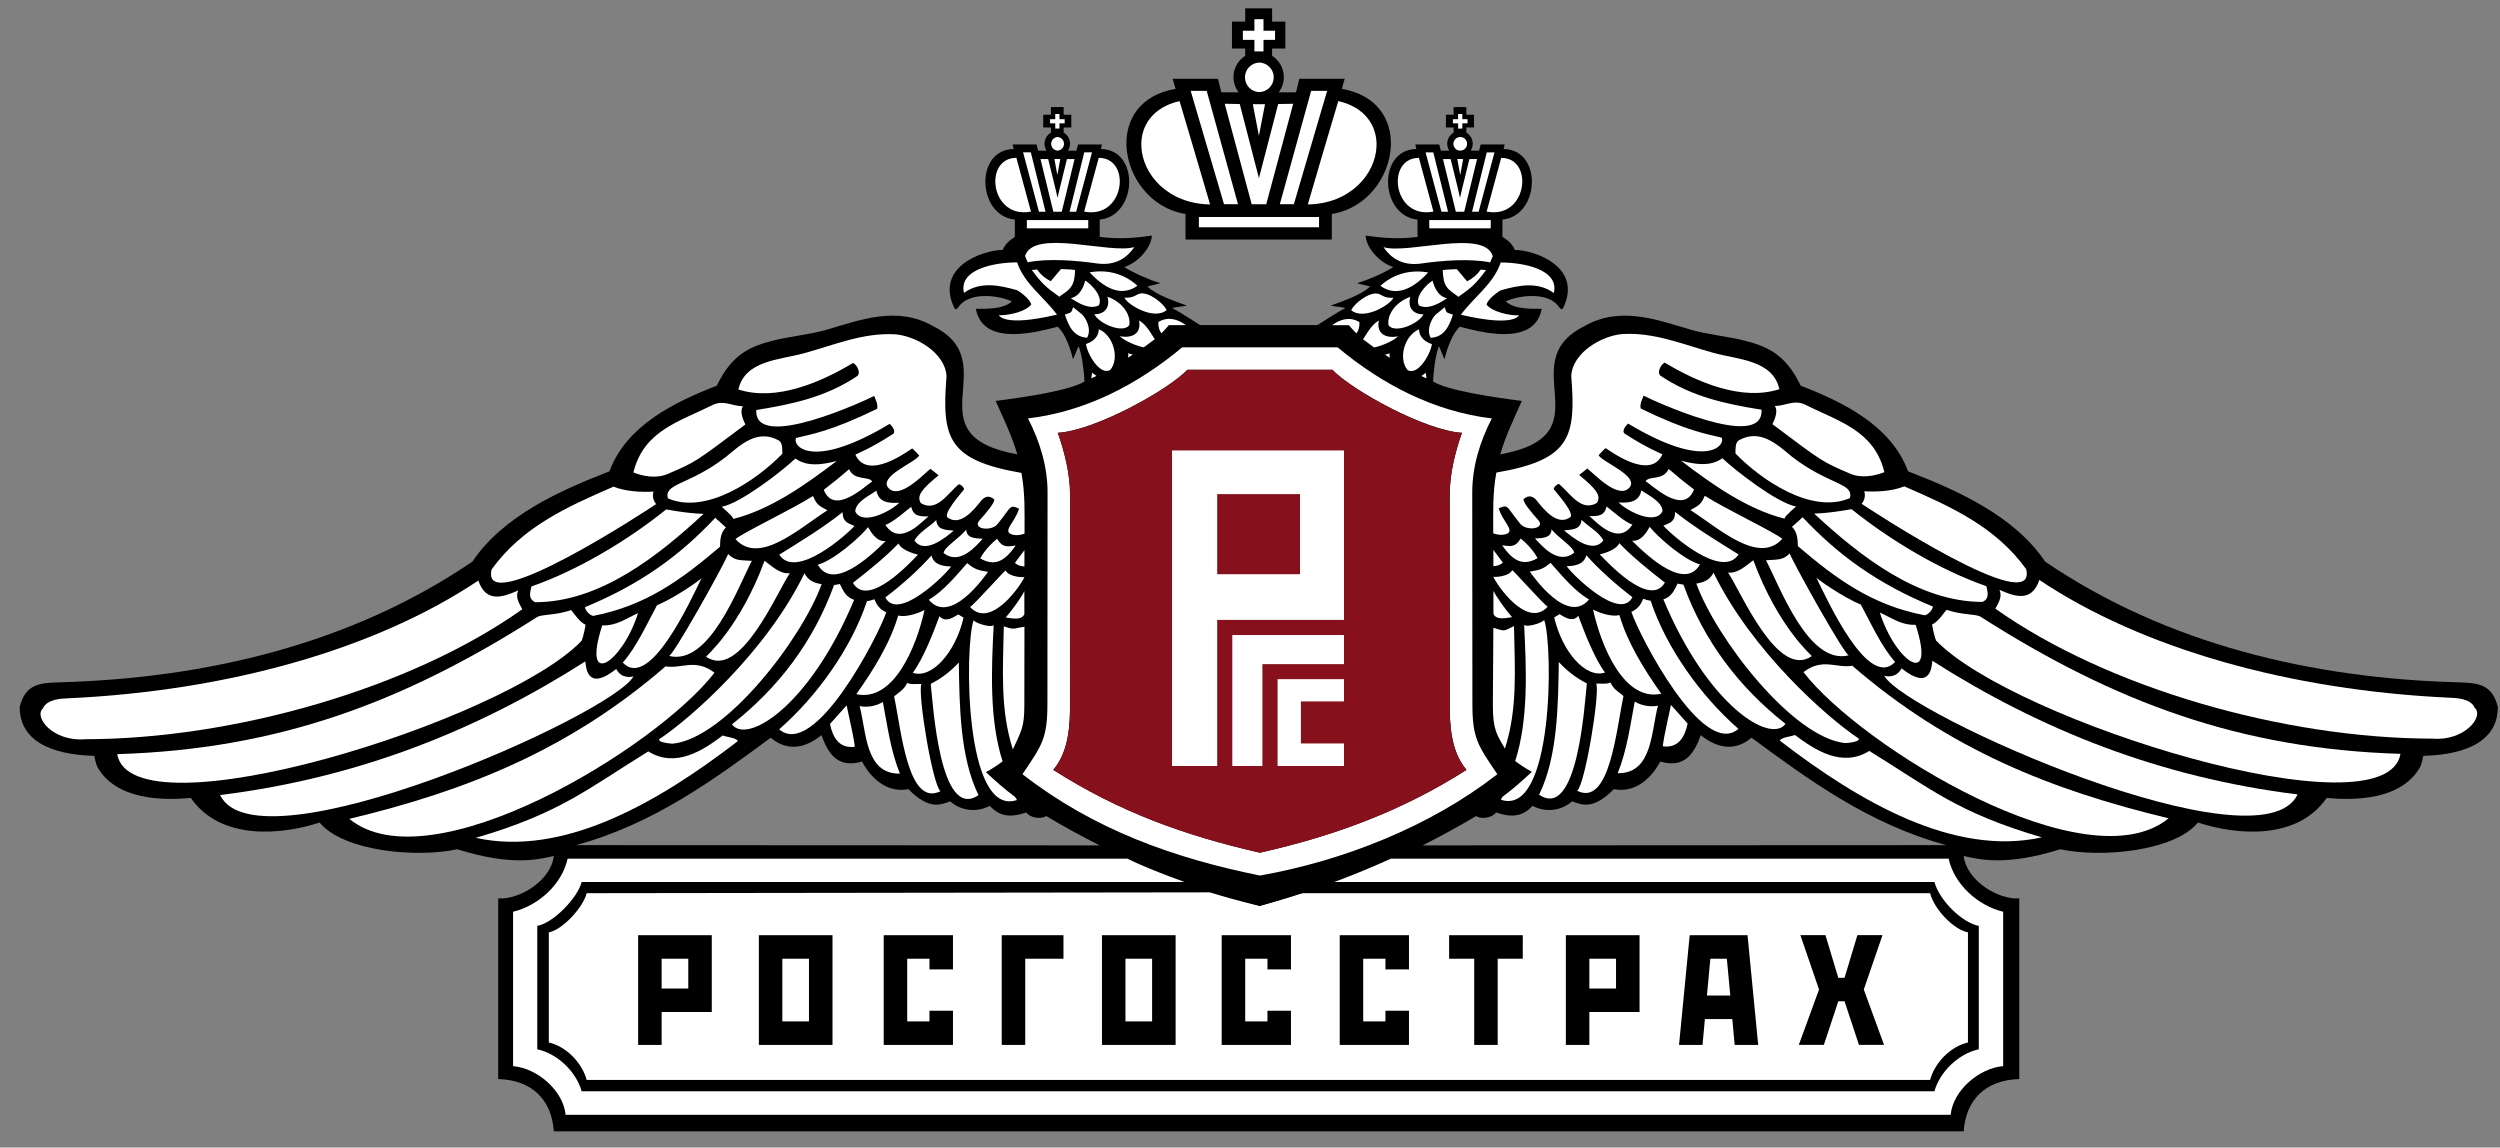 <svg width="122" height="56" viewBox="0 0 122 56" fill="none" xmlns="http://www.w3.org/2000/svg">
<rect x="0" y="0" width="122" height="56" fill="#808080" stroke="none"/>
<path fill-rule="evenodd" clip-rule="evenodd" d="M57.853 10.441V11.688H64.992V10.441C66.714 10.174 67.816 8.605 67.874 7.116C67.924 5.846 67.213 4.634 65.479 4.336L65.622 3.845L63.408 3.847L63.244 4.505L62.4 4.506C62.558 4.299 62.651 4.042 62.651 3.763C62.651 3.327 62.423 2.943 62.079 2.724V2.367H62.725V1.055H62.079V0.408H60.767V1.055H60.12V2.367H60.767V2.724C60.422 2.942 60.193 3.326 60.193 3.763C60.193 4.042 60.288 4.299 60.445 4.506L59.601 4.505L59.437 3.847L57.224 3.845L57.367 4.336C55.631 4.632 54.92 5.845 54.971 7.117C55.032 8.605 56.134 10.172 57.853 10.441Z" fill="black"/>
<path fill-rule="evenodd" clip-rule="evenodd" d="M119.915 33.296C112.835 33.099 105.729 31.444 99.799 27.404C98.312 25.18 95.512 23.925 93.114 23.002C92.287 20.765 89.957 19.631 87.873 18.821C87.147 17.307 86.275 16.894 85.02 16.596C84.597 16.474 83.242 16.301 82.574 16.108C80.898 15.622 79.08 14.9 77.307 15.923C73.737 17.708 78.451 21.218 73.21 22.175C73.455 21.315 73.9 20.383 74.267 19.565C72.829 19.383 70.636 19.053 69.936 18.618C69.948 18.094 70.066 17.273 70.216 16.9C70.227 16.867 70.485 17.559 70.496 17.527C70.605 17.055 70.854 16.288 71.242 15.945C72.014 16.13 74.877 17.011 75.235 15.069C74.704 15.069 73.907 15.1 73.478 14.71C74.159 14.389 75.583 14.239 76.076 14.978C76.168 15.094 76.214 15.118 76.273 15.049C77.261 13.04 74.928 12.212 73.92 12.195C73.814 11.919 73.6 11.737 73.318 11.555V10.716C74.251 10.622 74.746 9.742 74.756 8.895C74.764 8.074 74.317 7.284 73.376 7.273L73.426 7.05H72.26L72.178 7.353H71.771C71.817 7.282 71.848 7.202 71.862 7.118C71.876 7.035 71.873 6.949 71.853 6.867C71.833 6.784 71.797 6.707 71.746 6.639C71.695 6.571 71.63 6.514 71.557 6.472V6.219H71.93V5.6H71.558V5.226H70.936V5.6H70.562V6.219H70.936V6.472C70.862 6.515 70.798 6.571 70.747 6.639C70.697 6.707 70.66 6.785 70.64 6.867C70.621 6.949 70.618 7.035 70.632 7.118C70.646 7.202 70.677 7.282 70.723 7.353H70.314L70.234 7.05H69.067L69.117 7.273C68.169 7.285 67.723 8.084 67.738 8.91C67.752 9.753 68.246 10.624 69.175 10.717V11.561L69.171 11.561H69.188C68.154 11.696 67.301 11.589 66.644 11.497C66.655 12.011 67.235 12.784 67.992 13.034C67.516 13.331 66.784 13.653 66.242 13.814C66.195 13.838 66.898 13.966 66.851 13.989C66.449 14.39 65.462 14.721 64.949 14.909C64.902 14.932 65.675 15.002 65.64 15.037C65.422 15.139 64.288 15.864 64.288 15.864H58.566C58.566 15.864 57.433 15.139 57.215 15.037C57.18 15.002 57.952 14.932 57.906 14.909C57.392 14.722 56.406 14.39 56.004 13.989C55.958 13.966 56.659 13.838 56.612 13.814C56.07 13.653 55.338 13.331 54.862 13.034C55.618 12.784 56.199 12.011 56.21 11.497C55.552 11.589 54.7 11.696 53.666 11.561H53.672L53.667 11.561L53.667 10.717C54.592 10.624 55.086 9.76 55.104 8.921C55.123 8.09 54.677 7.285 53.725 7.273L53.775 7.05H52.608L52.527 7.353H52.119C52.165 7.282 52.196 7.202 52.211 7.118C52.225 7.035 52.222 6.949 52.202 6.867C52.182 6.784 52.145 6.707 52.094 6.639C52.044 6.571 51.98 6.514 51.906 6.472V6.219H52.28V5.6H51.906V5.226H51.285V5.6H50.91V6.219H51.285V6.472C51.211 6.514 51.147 6.571 51.096 6.639C51.045 6.707 51.008 6.784 50.988 6.867C50.968 6.949 50.965 7.035 50.98 7.118C50.994 7.202 51.025 7.282 51.071 7.353H50.663L50.582 7.05H49.416L49.465 7.273C48.523 7.285 48.077 8.074 48.086 8.895C48.095 9.742 48.589 10.623 49.524 10.716V11.56L49.519 11.561H49.528C49.25 11.741 49.039 11.921 48.934 12.195C47.926 12.212 45.594 13.04 46.581 15.049C46.64 15.118 46.687 15.095 46.78 14.978C47.272 14.239 48.696 14.39 49.377 14.71C48.949 15.1 48.151 15.069 47.621 15.069C47.978 17.011 50.842 16.13 51.614 15.945C52.001 16.288 52.25 17.055 52.359 17.527C52.37 17.559 52.628 16.867 52.638 16.9C52.789 17.273 52.908 18.094 52.92 18.618C52.219 19.054 50.026 19.383 48.588 19.565C48.955 20.383 49.4 21.315 49.645 22.175C44.405 21.218 49.118 17.708 45.548 15.923C43.775 14.9 41.957 15.621 40.281 16.108C39.613 16.301 38.258 16.474 37.834 16.596C36.579 16.894 35.707 17.307 34.981 18.821C32.897 19.631 30.569 20.765 29.74 23.002C27.343 23.925 24.544 25.18 23.055 27.404C17.126 31.444 10.018 33.098 2.94 33.296C1.913 33.324 1.244 33.381 0.961 34.5C0.961 36.478 3.146 36.85 4.598 36.885C4.602 36.885 4.679 37.291 4.744 37.41C5.652 39.062 7.989 39.063 9.312 38.939C10.762 41.029 13.728 40.751 15.595 40.14C16.771 41.561 20.37 41.868 22.315 41.443C24.935 42.264 26.2 41.956 27.028 41.773C26.876 43.001 25.322 43.915 24.313 43.842V52.658C25.967 52.705 26.922 53.672 27.027 55.209H95.828C95.933 53.672 96.889 52.705 98.541 52.658V43.842C97.533 43.915 95.98 43.001 95.827 41.773C96.655 41.956 97.921 42.264 100.54 41.443C102.486 41.868 106.083 41.562 107.26 40.14C109.127 40.751 112.093 41.029 113.543 38.939C114.867 39.064 117.203 39.062 118.112 37.41C118.178 37.291 118.254 36.885 118.258 36.885C119.71 36.85 121.895 36.478 121.895 34.5C121.611 33.381 120.942 33.324 119.915 33.296ZM28.107 41.243C31.904 40.214 34.871 38.018 37.613 36C38.357 36.64 39.233 36.573 40.087 35.875C40.371 36.639 40.794 37.541 42.068 37.162C42.287 37.603 43.058 38.76 44.329 38.51C45.37 39.56 45.9 39.26 46.372 39.108C46.756 39.454 47.493 39.736 48.304 39.327C48.814 39.889 49.385 39.886 50.081 39.647C50.261 39.914 50.81 39.994 51.052 39.822C51.906 40.33 52.778 40.808 53.665 41.255L28.107 41.243ZM69.423 41.255C70.31 40.808 71.182 40.33 72.036 39.822C72.277 39.994 72.826 39.914 73.006 39.647C73.702 39.886 74.273 39.889 74.783 39.327C75.593 39.736 76.329 39.454 76.716 39.108C77.186 39.26 77.717 39.56 78.757 38.51C80.029 38.76 80.8 37.603 81.019 37.162C82.292 37.541 82.715 36.639 83 35.875C83.853 36.573 84.73 36.639 85.474 36C88.216 38.018 91.184 40.214 94.98 41.243L69.423 41.255Z" fill="black"/>
<path fill-rule="evenodd" clip-rule="evenodd" d="M97.754 44.493V52.028C96.583 52.122 95.305 53.215 95.192 54.401H27.602C27.487 53.214 26.209 52.122 25.039 52.028V44.493C26.26 44.202 27.426 43.163 27.7 41.904H55.02C56.357 42.576 59.408 43.663 61.479 44.206C63.669 43.613 65.808 42.843 67.874 41.904H95.093C95.367 43.163 96.532 44.202 97.754 44.493Z" fill="white"/>
<path fill-rule="evenodd" clip-rule="evenodd" d="M71.853 34.348L71.846 24.036C71.845 22.776 72.216 21.554 72.801 20.42C69.973 20.081 67.449 18.758 65.275 16.95H57.691C55.52 18.758 52.995 20.081 50.166 20.42C50.752 21.553 51.122 22.776 51.121 24.036L51.114 34.348C51.113 36.032 50.853 36.368 49.898 37.776L49.934 37.811C53.397 40.493 57.284 41.875 61.483 42.727C65.537 42.01 69.764 40.344 73.032 37.811L73.067 37.776C72.113 36.367 71.854 36.032 71.853 34.348ZM61.482 41.608C57.779 40.761 54.622 39.619 51.402 37.567C52.161 36.675 52.226 35.371 52.217 34.33L52.221 24.136C52.221 23.133 51.955 22.058 51.622 21.119C53.404 21.022 56.982 19.053 57.947 18.044H65.02C65.986 19.052 69.564 21.022 71.344 21.119C71.011 22.058 70.747 23.133 70.747 24.136L70.751 34.33C70.74 35.371 70.807 36.675 71.565 37.567C68.403 39.582 65.09 40.799 61.482 41.608Z" fill="white"/>
<path fill-rule="evenodd" clip-rule="evenodd" d="M94.401 43.041H63.886C62.506 43.456 61.384 43.725 61.384 43.725C61.384 43.725 60.395 43.481 58.871 43.041H28.385C28.199 43.793 27.025 45.034 26.219 45.184V51.205C27.198 51.415 28.119 52.296 28.385 53.255H94.4C94.665 52.296 95.587 51.415 96.565 51.205V45.184C95.759 45.034 94.636 43.933 94.401 43.041ZM94.189 43.588H63.522C62.345 43.959 61.468 44.209 61.468 44.209C61.468 44.209 60.314 43.942 59.031 43.547L28.629 43.588C28.471 44.259 27.47 45.367 26.782 45.5V50.873C27.616 51.061 28.401 51.847 28.629 52.702H94.189C94.415 51.847 95.202 51.061 96.036 50.873V45.5C95.348 45.367 94.39 44.383 94.189 43.588Z" fill="black"/>
<path fill-rule="evenodd" clip-rule="evenodd" d="M73.44 36.531C74.069 34.575 73.921 32.638 73.883 30.552C73.322 30.83 73.457 30.804 72.876 30.637L72.852 34.375C72.844 35.656 73.075 35.891 73.44 36.531ZM77.543 29.258C76.804 28.814 76.233 28.101 75.667 27.466C75.294 27.781 75.138 27.81 74.655 27.896C74.802 28.097 76.476 30.519 77.543 29.258ZM76.104 29.972L75.846 30.128C76.229 31.793 77.377 33.13 78.324 32.82C77.821 32.145 77.326 30.883 77.022 30.053C76.722 30.407 76.323 30.09 76.104 29.972ZM81.748 24.982C81.744 25.427 81.545 25.505 81.173 25.652C81.482 26.023 84.025 28.307 84.842 27.057C83.76 26.38 82.751 25.773 81.748 24.982ZM86.978 26.295C86.56 25.952 84.272 24.875 83.192 24.192C83.013 24.627 82.908 24.657 82.493 24.891C83.91 25.805 85.825 27.575 86.978 26.295ZM82.959 27.545C82.2 27.334 80.951 26.261 80.504 25.711C80.37 25.948 80.095 26.434 79.645 26.389C80.509 27.25 82.239 28.801 82.959 27.545ZM79.021 26.508C78.859 26.884 78.074 27.051 78.07 27.055C78.345 27.329 80.497 29.716 81.247 28.43C80.532 27.874 79.683 27.199 79.021 26.508ZM77.411 27.095C77.298 27.596 76.735 27.62 76.454 27.633C76.728 28.039 79.06 30.338 79.662 29.142C78.827 28.503 78.062 27.82 77.411 27.095ZM73.795 27.824C73.64 28.149 72.894 28.178 72.872 28.139C73.041 28.547 74.525 30.706 75.528 29.607C75.352 29.52 73.811 27.79 73.795 27.824ZM73.34 27.454L72.876 26.834L72.877 27.629C73.022 27.627 73.221 27.577 73.34 27.454ZM75.032 27.239C75.021 27.216 74.781 26.739 74.212 26.281C73.935 26.741 73.678 26.656 73.306 26.609C73.867 27.436 74.368 27.616 75.032 27.239ZM76.819 26.971C76.782 26.681 76.056 26.254 75.714 25.834C75.697 26.237 75.341 26.254 74.909 26.281C75.187 26.561 76.011 27.618 76.819 26.971ZM78.242 26.369C78.037 25.963 77.497 25.687 77.181 25.367C77.125 25.82 76.823 25.84 76.327 25.883C76.699 26.193 77.725 27.07 78.242 26.369ZM79.663 25.601C79.31 25.499 78.652 24.907 78.402 24.717C78.394 24.71 78.37 24.958 78.187 25.084C78.015 25.202 77.662 25.189 77.557 25.187C77.813 25.359 78.931 26.717 79.663 25.601ZM81.13 24.948C81.13 24.472 80.372 24.135 80.098 23.928C79.995 24.494 79.52 24.553 78.986 24.52C79.396 24.933 80.774 25.66 81.13 24.948ZM82.668 23.888C82.245 23.568 81.832 23.234 81.432 22.886C81.152 23.467 80.501 23.201 80.303 23.48C80.593 23.65 82.16 25.193 82.668 23.888ZM87.082 25.309C87.135 25.174 87.213 25.127 87.315 25.023C87.401 24.918 87.601 24.776 87.643 24.717C86.713 24.543 84.662 22.944 84.053 22.363C83.711 22.601 83.203 22.8 82.033 22.48C83.57 23.655 85.28 24.859 87.082 25.309ZM90.273 24.308C90.483 23.563 89.253 23.68 87.448 22.288C86.705 21.669 85.892 20.909 84.854 21.487C84.68 21.604 84.691 21.899 84.691 22.132C85.953 23.424 88.405 25.113 90.273 24.308ZM88.535 25.069C90.726 27.095 93.577 29.374 96.748 29.374C97.109 29.2 96.993 28.897 96.935 28.606C94.653 27.81 92.228 26.353 90.357 24.848C88.959 25.096 88.535 25.044 88.535 25.069Z" fill="white"/>
<path fill-rule="evenodd" clip-rule="evenodd" d="M87.968 25.241L87.491 25.672L87.444 25.707C87.456 25.719 87.468 25.742 87.491 25.753C87.688 25.987 87.735 26.266 87.735 26.651C89.6 28.239 91.333 29.527 93.921 30.026C94.066 30.012 94.299 29.793 94.326 29.601C91.632 28.491 89.7 27.089 87.968 25.241ZM93.483 30.492C92.775 30.51 92.36 30.174 91.736 29.892C92.499 32.319 94.504 33.647 93.483 30.492ZM90.809 29.506C89.887 29.122 88.676 28.253 88.633 28.18C89.2 29.338 91.18 33.685 92.481 32.303C91.807 31.549 91.288 30.383 90.809 29.506ZM87.336 27.009C86.99 27.371 86.67 27.295 86.18 27.341C86.867 28.645 88.254 32.479 90.224 31.979C90.066 32.042 87.649 27.745 87.336 27.009ZM85.562 27.339C85.203 27.6 84.806 28 84.328 27.94C84.974 28.903 86.754 33.177 88.418 32.017C88.43 32.005 86.769 30.609 85.562 27.339Z" fill="white"/>
<path fill-rule="evenodd" clip-rule="evenodd" d="M83.619 27.943C83.459 28.279 83.182 28.415 82.781 28.479C83.746 31.146 87.468 35.994 90.041 36.262C90.204 36.262 90.852 36.181 90.688 36.029C89.192 35.039 85.476 31.773 83.619 27.943Z" fill="white"/>
<path fill-rule="evenodd" clip-rule="evenodd" d="M82.152 28.532L81.868 28.48C81.7 28.82 81.57 29.12 81.172 29.25C83.357 34.476 86.41 36.313 87.135 35.325C84.849 33.529 83.151 31.277 82.152 28.532Z" fill="white"/>
<path fill-rule="evenodd" clip-rule="evenodd" d="M80.548 29.309C80.426 29.309 80.32 29.26 80.195 29.223C80.158 29.212 80.104 29.646 79.61 29.858C79.996 31.015 83.105 37.057 84.835 35.57C82.996 33.958 81.322 31.632 80.548 29.309ZM81.542 34.4C81.434 34.959 81.224 35.776 81.143 36.419C81.902 36.528 82.226 35.954 82.356 35.309L81.542 34.4ZM81.073 33.854C80.267 32.726 79.414 31.358 79.028 30.018C78.659 30.113 78.068 29.918 77.743 29.748C78.133 31.542 79.254 34.255 81.073 33.854ZM79.775 34.236C79.547 35.451 79.392 36.618 78.945 37.732C80.654 37.758 80.572 35.67 80.911 34.436C80.692 34.484 80.216 34.505 79.775 34.236ZM79.223 33.983C79.235 33.93 78.965 33.791 78.779 33.592C78.627 33.43 78.593 33.294 78.582 33.304C78.469 33.399 78.005 33.348 77.896 33.358C78.088 33.801 77.35 38.299 76.964 38.589C78.553 39.384 78.873 35.622 79.223 33.983ZM77.439 33.351C76.923 33.089 76.459 32.735 76.07 32.307C76.036 34.367 76.022 36.925 75.109 38.78C76.992 40.069 77.329 34.346 77.439 33.351Z" fill="white"/>
<path fill-rule="evenodd" clip-rule="evenodd" d="M75.358 30.259C75.241 30.402 74.518 30.63 74.378 30.494C74.484 32.621 74.6 35.104 73.941 37.14C74.202 37.335 74.469 37.512 74.757 37.664C74.304 38.086 73.845 38.496 73.347 38.864C73.291 38.92 73.282 38.943 73.243 39.027C75.815 39.891 75.799 31.544 75.358 30.259ZM73.788 30.116C73.507 29.804 73.02 29.131 72.879 28.831L72.88 29.963C73.004 30.213 73.289 30.205 73.788 30.116ZM83.634 17.225C82.15 16.818 80.751 16.209 79.178 16.301C78.193 16.377 76.746 17.182 76.677 18.344C76.915 21.326 76.646 22.441 73.022 23.062C72.836 24.064 72.869 25.01 72.87 26.027C73.026 26.08 73.23 26.135 73.463 26.073C73.993 25.93 73.333 25.48 73.139 24.808C73.278 24.75 73.433 24.657 73.549 24.756C73.632 24.788 73.849 25.153 74.19 25.562C74.507 25.944 75.445 25.8 75.064 25.374C74.8 25.081 74.317 24.527 74.348 24.361C74.611 24.114 74.849 24.232 75.023 24.465C75.343 24.866 75.987 25.665 76.597 25.259C76.927 25.113 75.939 24.034 75.831 23.878C75.78 23.805 76.029 23.569 76.097 23.629C76.647 24.112 77.175 24.99 77.931 24.541C78.151 24.181 77.894 23.862 77.062 23.18C77.075 23.168 77.45 22.875 77.461 22.864C77.792 23.12 78.957 24.381 79.501 23.81C80.038 23.247 78.2 22.557 78.011 22.216C78.046 22.169 78.296 21.904 78.355 21.869C78.555 21.989 80.534 23.482 81.126 22.172C80.998 22.102 80.406 21.884 79.297 21.17C79.121 21.057 79.321 20.785 79.449 20.669C83.292 22.976 84.219 21.723 84.015 21.357C83.273 21.173 82.346 21.045 80.067 19.936C80.009 19.703 80.148 19.481 80.206 19.307C80.543 19.487 86.081 22.074 85.961 19.994C84.222 19.717 82.548 19.361 81.022 18.328C80.847 18.154 81.068 17.758 81.243 17.699C82.801 18.634 84.984 19.591 86.833 18.992C86.518 17.57 84.816 17.549 83.634 17.225ZM88.055 19.731C87.518 19.501 87.125 19.811 86.61 19.811C86.785 20.044 86.61 20.467 86.495 20.7C88.962 22.551 88.898 22.517 90.27 23.108C90.858 23.366 91.518 23.215 91.959 23.04C91.452 20.997 89.743 20.575 88.055 19.731ZM98.877 27.774C97.378 25.694 95.2 24.723 92.928 23.734C92.352 23.971 91.57 24.011 90.974 23.975C91.046 24.166 90.996 24.412 90.848 24.585C91.166 24.808 99.467 30.256 98.877 27.774Z" fill="white"/>
<path fill-rule="evenodd" clip-rule="evenodd" d="M118.702 36.045C120.274 36.178 121.236 34.957 120.766 34.54C120.565 34.071 119.822 34.061 119.537 34.048C111.736 33.687 104.526 31.653 99.52 28.301C99.136 29.445 98.259 29.081 97.574 28.785C97.702 29.087 97.586 29.325 97.375 29.703C102.809 33.561 111.441 36.038 118.702 36.045Z" fill="white"/>
<path fill-rule="evenodd" clip-rule="evenodd" d="M117.144 36.788C109.321 36.551 103.193 34.275 96.634 30.085C96.365 29.957 95.75 30.016 94.987 29.759C94.972 29.754 94.573 30.378 94.291 30.465C94.272 30.471 94.391 31.055 94.48 31.256C98.229 35.179 116.433 40.837 117.144 36.788Z" fill="white"/>
<path fill-rule="evenodd" clip-rule="evenodd" d="M112.123 38.769C105.417 37.939 99.584 35.618 94.299 32.247C94.273 32.592 94.175 33.72 92.796 32.616C92.526 33.13 92.011 32.993 91.953 32.981C92.998 34.866 110.325 42.558 112.123 38.769Z" fill="white"/>
<path fill-rule="evenodd" clip-rule="evenodd" d="M105.828 39.933C100.086 38.555 95.096 36.561 90.392 32.488C89.629 32.627 88.953 32.08 88.008 32.799C90.817 36.448 101.848 43.192 105.828 39.933Z" fill="white"/>
<path fill-rule="evenodd" clip-rule="evenodd" d="M99.641 40.862C95.518 39.659 94.156 38.451 91.221 36.645C89.899 37.474 88.556 36.599 87.59 35.865C87.508 35.925 86.912 35.979 86.854 36.142C90.768 39.153 95.37 41.806 99.641 40.862ZM71.263 6.686C71.352 6.686 71.436 6.721 71.498 6.783C71.56 6.846 71.595 6.93 71.595 7.018C71.595 7.106 71.56 7.191 71.497 7.253C71.435 7.315 71.35 7.35 71.262 7.35H71.259C71.171 7.351 71.087 7.316 71.024 7.254C70.962 7.191 70.927 7.107 70.926 7.019C70.926 6.931 70.961 6.846 71.023 6.784C71.085 6.721 71.17 6.686 71.258 6.686H71.263ZM51.613 6.686C51.697 6.691 51.776 6.729 51.834 6.791C51.892 6.853 51.924 6.934 51.924 7.019C51.923 7.103 51.891 7.185 51.833 7.246C51.775 7.308 51.696 7.345 51.611 7.35H51.609C51.525 7.345 51.446 7.308 51.387 7.246C51.329 7.185 51.297 7.103 51.297 7.019C51.297 6.934 51.329 6.853 51.386 6.791C51.444 6.729 51.523 6.691 51.608 6.686H51.613ZM60.652 1.945V1.501H61.215V0.937H61.659V1.501H62.222V1.945H61.659V2.508H61.215V1.945H60.652ZM61.437 3.053C61.834 3.053 62.158 3.377 62.158 3.774C62.158 3.965 62.082 4.148 61.947 4.283C61.812 4.418 61.629 4.494 61.437 4.495C61.253 4.485 61.079 4.405 60.952 4.271C60.825 4.136 60.754 3.959 60.754 3.774C60.754 3.589 60.825 3.411 60.952 3.277C61.079 3.143 61.253 3.063 61.437 3.053ZM58.505 11.089V10.588H64.369V11.089H58.505ZM61.082 9.967L59.766 5.064C60.011 5.064 60.255 5.076 60.499 5.076L61.436 8.693L62.375 5.076C62.619 5.076 62.864 5.064 63.108 5.064L61.792 9.967H61.082Z" fill="white"/>
<path fill-rule="evenodd" clip-rule="evenodd" d="M61.435 6.626L61.138 5.085H61.733L61.435 6.626ZM63.984 4.433L62.456 9.965H63.14L64.765 4.433H63.984ZM65.308 4.934C64.809 6.617 64.311 8.291 63.821 9.977C65.896 9.946 67.128 8.488 67.175 7.132C67.208 6.156 66.629 5.233 65.308 4.934ZM58.887 4.433L60.414 9.965H59.731L58.105 4.433H58.887ZM57.562 4.934C58.061 6.617 58.56 8.291 59.052 9.977C56.976 9.946 55.743 8.488 55.697 7.131C55.662 6.156 56.242 5.233 57.562 4.934ZM71.362 5.562V5.817H71.616V6.02H71.362V6.275H71.155V6.02H70.901V5.817H71.155V5.562H71.362ZM71.403 7.76L71.259 8.544L71.115 7.76H71.403Z" fill="white"/>
<path fill-rule="evenodd" clip-rule="evenodd" d="M71.249 9.656C71.389 9.021 71.56 8.394 71.708 7.762H72.081L71.454 10.334H71.045L70.418 7.762H70.791C70.939 8.394 71.114 9.02 71.249 9.656ZM72.748 10.74V11.144H69.751L69.747 10.74C69.747 10.74 71.75 10.739 72.748 10.74ZM69.951 10.326L69.242 7.704C68.531 7.704 68.197 8.28 68.212 8.896C68.234 9.687 68.832 10.544 69.951 10.326ZM69.946 7.436H69.568L70.343 10.333H70.665L69.946 7.436ZM72.548 10.326L73.259 7.704C73.968 7.704 74.303 8.28 74.287 8.896C74.265 9.687 73.668 10.544 72.548 10.326ZM72.555 7.436H72.932L72.158 10.333H71.836L72.555 7.436ZM51.702 5.562V5.817H51.956V6.02H51.702V6.274H51.496V6.02H51.242V5.817H51.496V5.562H51.702ZM51.742 7.759L51.599 8.544L51.455 7.759H51.742Z" fill="white"/>
<path fill-rule="evenodd" clip-rule="evenodd" d="M51.608 9.655C51.749 9.02 51.919 8.394 52.067 7.761H52.44L51.813 10.333H51.404L50.776 7.761H51.15C51.298 8.394 51.473 9.02 51.608 9.655ZM53.107 10.739L53.108 11.143H50.11L50.11 10.739H53.107ZM50.311 10.326L49.6 7.703C48.877 7.703 48.544 8.3 48.573 8.928C48.609 9.71 49.207 10.54 50.311 10.326ZM50.304 7.435H49.927L50.701 10.333H51.023L50.304 7.435ZM52.906 10.326L53.618 7.703C54.328 7.703 54.661 8.279 54.645 8.895C54.625 9.687 54.026 10.543 52.906 10.326ZM52.913 7.435H53.29L52.517 10.333H52.194L52.913 7.435ZM53.294 18.191L53.507 18.343L53.256 18.463L53.294 18.191ZM57.869 15.866H57.042C56.928 16.003 56.808 16.136 56.681 16.261C56.576 16.145 56.517 15.959 56.529 15.714C56.995 15.434 57.454 15.566 57.869 15.866ZM56.931 15.133C56.313 15.648 55.019 14.872 54.873 14.525C55.334 14.558 55.438 14.361 55.645 14.324C56.069 14.249 56.77 14.787 56.931 15.133ZM55.05 17.24L55.294 17.309C55.25 17.309 55.091 17.435 55.039 17.461C55.066 17.39 55.07 17.313 55.05 17.24ZM54.641 16.408C55.422 16.548 55.699 16.119 55.579 15.637C55.828 15.782 55.987 15.957 56.354 16.553L55.819 16.949C55.548 16.91 54.927 16.674 54.641 16.408ZM52.995 16.786C53.285 16.699 53.623 16.465 53.62 16.064C54.368 16.383 54.635 17.532 54.178 18.055C53.676 18.342 53.055 17.271 52.995 16.786ZM52.257 14.551C52.733 14.443 52.892 13.939 52.96 13.689C53.287 13.896 53.837 14.478 53.627 14.898C53.188 15.132 52.617 14.792 52.257 14.551ZM53.404 15.336C53.926 15.336 54.185 14.988 54.045 14.481C54.873 14.774 55.203 15.471 55.102 15.878C54.791 16.279 53.639 15.806 53.404 15.336ZM55.505 13.944C54.914 14.37 54.138 14.331 53.175 13.291C54.039 13.135 54.876 13.364 55.505 13.944ZM55.353 12.057C54.931 12.684 54.33 12.956 53.559 12.86C52.496 12.707 51.158 12.6 50.15 12.799L50.022 12.495C50.441 11.138 54.161 12.416 55.353 12.057ZM48.738 15.387C49.289 15.387 50.042 15.206 50.322 14.864C50.304 14.638 49.819 14.258 49.623 14.159C48.765 13.917 47.83 13.721 47.041 14.293C46.77 13.113 48.586 12.804 49.635 12.804C49.982 13.845 50.95 14.498 51.58 15.354C51.439 15.381 49.199 15.957 48.738 15.387ZM51.696 14.48C51.031 14.008 50.842 13.836 50.353 13.175C50.435 13.164 50.531 13.164 50.612 13.152C50.817 13.438 51.01 13.584 51.276 13.723L51.777 13.129C52.004 13.146 52.239 13.139 52.464 13.176C52.442 14.009 52.218 14.105 51.696 14.48ZM51.965 15.349C52.266 15.246 52.28 15.293 52.369 14.989L52.814 15.353C53 15.539 53.285 16.069 53.051 16.481C52.371 16.442 52.14 15.876 51.965 15.349ZM49.428 36.573C48.799 34.617 48.947 32.652 48.985 30.565C49.547 30.756 49.413 30.665 49.993 30.586L49.988 34.383C49.986 35.486 49.863 35.62 49.428 36.573ZM45.325 29.271C46.064 28.828 46.635 28.115 47.201 27.48C47.574 27.794 47.73 27.823 48.214 27.908C48.066 28.11 46.392 30.533 45.325 29.271ZM46.764 29.985L47.022 30.141C46.638 31.806 45.491 33.144 44.543 32.834C45.047 32.158 45.541 30.896 45.846 30.067C46.145 30.42 46.546 30.103 46.764 29.985ZM41.12 24.995C41.124 25.441 41.323 25.518 41.696 25.664C41.387 26.035 38.843 28.32 38.027 27.069C39.107 26.394 40.117 25.786 41.12 24.995ZM35.891 26.308C36.309 25.964 38.596 24.888 39.676 24.205C39.854 24.64 39.96 24.67 40.375 24.903C38.959 25.818 37.044 27.589 35.891 26.308ZM39.909 27.559C40.669 27.348 41.916 26.275 42.364 25.725C42.499 25.962 42.773 26.448 43.222 26.403C42.359 27.263 40.629 28.814 39.909 27.559ZM43.847 26.522C44.01 26.897 44.793 27.065 44.797 27.068C44.524 27.342 42.371 29.73 41.621 28.444C42.336 27.888 43.186 27.212 43.847 26.522ZM45.457 27.108C45.57 27.61 46.133 27.634 46.415 27.646C46.141 28.052 43.808 30.351 43.206 29.154C44.041 28.516 44.806 27.833 45.457 27.108ZM49.073 27.838C49.227 28.163 49.974 28.192 49.996 28.152C49.826 28.56 48.343 30.72 47.339 29.621C47.516 29.534 49.057 27.804 49.073 27.838ZM49.528 27.467L49.993 26.847L49.992 27.643C49.846 27.641 49.647 27.59 49.528 27.467ZM47.835 27.252C47.847 27.228 48.087 26.752 48.657 26.294C48.934 26.753 49.19 26.67 49.563 26.622C49.001 27.448 48.5 27.63 47.835 27.252ZM46.048 26.985C46.085 26.695 46.812 26.268 47.153 25.847C47.172 26.25 47.527 26.267 47.958 26.294C47.681 26.575 46.857 27.631 46.048 26.985ZM44.626 26.383C44.83 25.977 45.371 25.701 45.687 25.381C45.742 25.835 46.046 25.855 46.542 25.897C46.169 26.206 45.143 27.084 44.626 26.383ZM43.205 25.614C43.558 25.512 44.217 24.92 44.467 24.73C44.474 24.724 44.498 24.971 44.681 25.098C44.853 25.216 45.206 25.203 45.312 25.201C45.055 25.372 43.937 26.731 43.205 25.614ZM41.738 24.962C41.738 24.485 42.496 24.149 42.77 23.942C42.873 24.508 43.348 24.568 43.883 24.534C43.471 24.947 42.093 25.673 41.738 24.962ZM40.2 23.902C40.623 23.582 41.035 23.248 41.435 22.9C41.715 23.481 42.367 23.216 42.565 23.494C42.275 23.663 40.708 25.207 40.2 23.902ZM35.786 25.323C35.733 25.187 35.655 25.141 35.553 25.037C35.467 24.932 35.267 24.79 35.225 24.73C36.155 24.556 38.206 22.958 38.814 22.377C39.157 22.613 39.665 22.812 40.835 22.494C39.299 23.668 37.588 24.872 35.786 25.323ZM32.595 24.321C32.386 23.576 33.616 23.693 35.42 22.301C36.164 21.682 36.976 20.922 38.014 21.5C38.188 21.616 38.178 21.911 38.178 22.145C36.916 23.438 34.463 25.126 32.595 24.321ZM34.332 25.082C32.142 27.108 29.29 29.388 26.119 29.388C25.758 29.213 25.874 28.91 25.933 28.62C28.214 27.824 30.638 26.367 32.509 24.861C33.909 25.11 34.332 25.057 34.332 25.082Z" fill="white"/>
<path fill-rule="evenodd" clip-rule="evenodd" d="M34.904 25.27L35.382 25.701L35.428 25.736C35.417 25.748 35.404 25.77 35.382 25.783C35.184 26.015 35.138 26.295 35.138 26.679C33.271 28.268 31.539 29.555 28.951 30.055C28.806 30.041 28.574 29.822 28.547 29.629C31.241 28.52 33.172 27.118 34.904 25.27ZM29.389 30.52C30.098 30.538 30.513 30.204 31.136 29.92C30.372 32.348 28.368 33.677 29.389 30.52ZM32.062 29.534C32.984 29.15 34.196 28.282 34.239 28.209C33.672 29.367 31.692 33.714 30.392 32.332C31.065 31.578 31.584 30.412 32.062 29.534ZM35.535 27.038C35.881 27.4 36.201 27.325 36.691 27.369C36.004 28.674 34.617 32.508 32.647 32.008C32.806 32.071 35.222 27.773 35.535 27.038ZM37.31 27.367C37.669 27.629 38.066 28.029 38.544 27.969C37.899 28.931 36.118 33.205 34.454 32.047C34.442 32.035 36.103 30.637 37.31 27.367Z" fill="white"/>
<path fill-rule="evenodd" clip-rule="evenodd" d="M39.26 27.972C39.419 28.307 39.696 28.444 40.096 28.508C39.131 31.175 35.411 36.023 32.837 36.291C32.674 36.291 32.027 36.209 32.19 36.058C33.686 35.068 37.403 31.803 39.26 27.972Z" fill="white"/>
<path fill-rule="evenodd" clip-rule="evenodd" d="M40.701 28.553L40.986 28.501C41.153 28.842 41.283 29.142 41.682 29.272C39.496 34.497 36.443 36.335 35.719 35.347C38.004 33.552 39.702 31.298 40.701 28.553Z" fill="white"/>
<path fill-rule="evenodd" clip-rule="evenodd" d="M42.311 29.331C42.434 29.331 42.539 29.282 42.665 29.245C42.702 29.234 42.754 29.667 43.25 29.88C42.863 31.035 39.753 37.078 38.023 35.591C39.864 33.98 41.536 31.654 42.311 29.331ZM41.316 34.421C41.425 34.98 41.635 35.797 41.716 36.441C40.958 36.549 40.633 35.976 40.503 35.33L41.316 34.421ZM41.787 33.875C42.592 32.747 43.446 31.38 43.831 30.039C44.201 30.134 44.79 29.939 45.116 29.77C44.726 31.563 43.605 34.277 41.787 33.875ZM43.084 34.257C43.312 35.472 43.467 36.64 43.915 37.754C42.205 37.779 42.287 35.691 41.948 34.458C42.339 34.532 42.743 34.461 43.084 34.257ZM43.636 34.005C43.625 33.952 43.894 33.812 44.08 33.613C44.231 33.451 44.267 33.315 44.278 33.325C44.391 33.421 44.855 33.369 44.964 33.379C44.771 33.822 45.509 38.321 45.897 38.61C44.306 39.404 43.986 35.644 43.636 34.005ZM45.42 33.373C45.936 33.111 46.401 32.757 46.79 32.328C46.823 34.388 46.838 36.947 47.751 38.802C45.866 40.09 45.531 34.367 45.42 33.373Z" fill="white"/>
<path fill-rule="evenodd" clip-rule="evenodd" d="M47.51 30.274C47.627 30.417 48.351 30.645 48.491 30.509C48.384 32.636 48.269 35.119 48.927 37.155C48.669 37.351 48.397 37.526 48.112 37.68C48.564 38.101 49.023 38.511 49.521 38.88C49.578 38.935 49.586 38.958 49.626 39.042C47.053 39.906 47.069 31.559 47.51 30.274ZM49.08 30.131C49.361 29.819 49.848 29.146 49.989 28.847L49.989 29.978C49.864 30.227 49.579 30.221 49.08 30.131ZM39.235 17.239C40.718 16.833 42.118 16.224 43.689 16.315C44.675 16.392 46.122 17.197 46.191 18.358C45.953 21.34 46.223 22.455 49.845 23.077C50.032 24.079 49.998 25.025 49.997 26.041C49.842 26.095 49.638 26.15 49.405 26.087C48.874 25.944 49.535 25.494 49.728 24.823C49.588 24.765 49.434 24.672 49.319 24.771C49.235 24.802 49.019 25.168 48.678 25.577C48.36 25.959 47.422 25.815 47.804 25.389C48.068 25.095 48.551 24.542 48.52 24.375C48.257 24.129 48.019 24.247 47.845 24.48C47.525 24.88 46.881 25.68 46.272 25.274C45.941 25.127 46.929 24.048 47.037 23.893C47.088 23.819 46.839 23.583 46.771 23.644C46.221 24.126 45.693 25.004 44.938 24.555C44.717 24.195 44.974 23.877 45.805 23.194C45.793 23.183 45.418 22.89 45.406 22.878C45.076 23.134 43.911 24.396 43.367 23.824C42.831 23.261 44.668 22.571 44.858 22.23C44.822 22.184 44.571 21.918 44.514 21.884C44.313 22.004 42.334 23.497 41.742 22.186C41.87 22.116 42.462 21.898 43.57 21.184C43.746 21.071 43.547 20.8 43.419 20.683C39.576 22.989 38.649 21.738 38.853 21.371C39.596 21.187 40.522 21.06 42.802 19.95C42.859 19.717 42.72 19.496 42.661 19.321C42.324 19.501 36.787 22.088 36.907 20.008C38.645 19.731 40.32 19.376 41.846 18.343C42.021 18.168 41.799 17.772 41.625 17.714C40.067 18.649 37.884 19.605 36.034 19.007C36.35 17.586 38.052 17.564 39.235 17.239ZM34.813 19.746C35.351 19.515 35.742 19.825 36.258 19.825C36.083 20.059 36.258 20.482 36.374 20.714C33.906 22.565 33.971 22.532 32.598 23.123C32.009 23.381 31.349 23.229 30.909 23.055C31.417 21.011 33.124 20.59 34.813 19.746ZM23.991 27.788C25.49 25.709 27.667 24.737 29.94 23.748C30.517 23.985 31.298 24.026 31.895 23.989C31.823 24.18 31.872 24.427 32.02 24.599C31.703 24.822 23.401 30.271 23.991 27.788Z" fill="white"/>
<path fill-rule="evenodd" clip-rule="evenodd" d="M4.16 36.074C2.588 36.207 1.627 34.986 2.096 34.569C2.298 34.101 3.041 34.09 3.326 34.077C11.126 33.716 18.337 31.682 23.343 28.33C23.726 29.474 24.604 29.11 25.29 28.813C25.161 29.116 25.276 29.354 25.487 29.732C20.054 33.589 11.422 36.066 4.16 36.074Z" fill="white"/>
<path fill-rule="evenodd" clip-rule="evenodd" d="M5.719 36.802C13.542 36.566 19.671 34.289 26.229 30.1C26.498 29.972 27.113 30.031 27.876 29.773C27.891 29.768 28.289 30.392 28.571 30.48C28.589 30.486 28.472 31.07 28.382 31.271C24.633 35.194 6.43 40.852 5.719 36.802Z" fill="white"/>
<path fill-rule="evenodd" clip-rule="evenodd" d="M10.742 38.798C17.448 37.967 23.281 35.648 28.566 32.275C28.592 32.62 28.69 33.749 30.07 32.646C30.339 33.159 30.854 33.022 30.912 33.01C29.868 34.894 12.54 42.587 10.742 38.798Z" fill="white"/>
<path fill-rule="evenodd" clip-rule="evenodd" d="M17.047 39.961C22.787 38.584 27.777 36.59 32.482 32.517C33.245 32.655 33.921 32.109 34.867 32.828C32.057 36.476 21.026 43.221 17.047 39.961Z" fill="white"/>
<path fill-rule="evenodd" clip-rule="evenodd" d="M23.219 40.886C27.343 39.682 28.704 38.474 31.638 36.668C32.962 37.498 34.305 36.623 35.271 35.889C35.352 35.948 35.949 36.002 36.007 36.165C32.092 39.177 27.49 41.829 23.219 40.886ZM69.577 18.196L69.364 18.349L69.613 18.468L69.577 18.196ZM65.002 15.871H65.829C65.933 15.999 66.049 16.127 66.189 16.267C66.293 16.15 66.353 15.964 66.341 15.719C65.875 15.44 65.417 15.571 65.002 15.871ZM65.939 15.138C66.557 15.653 67.851 14.877 67.996 14.53C67.535 14.563 67.433 14.366 67.225 14.329C66.802 14.255 66.101 14.793 65.939 15.138ZM67.821 17.245L67.577 17.314C67.622 17.314 67.781 17.441 67.832 17.466C67.805 17.395 67.801 17.318 67.821 17.245ZM68.229 16.413C67.448 16.553 67.171 16.124 67.291 15.642C67.043 15.787 66.884 15.962 66.516 16.558L67.052 16.954C67.322 16.915 67.943 16.679 68.229 16.413ZM69.877 16.792C69.585 16.704 69.247 16.47 69.251 16.069C68.504 16.388 68.236 17.538 68.693 18.06C69.194 18.347 69.814 17.276 69.877 16.792ZM70.612 14.556C70.136 14.449 69.977 13.944 69.91 13.694C69.582 13.901 69.033 14.483 69.242 14.903C69.684 15.137 70.253 14.797 70.612 14.556ZM69.467 15.341C68.944 15.341 68.684 14.994 68.824 14.486C67.996 14.78 67.667 15.477 67.766 15.883C68.079 16.284 69.231 15.811 69.467 15.341ZM67.365 13.949C67.956 14.376 68.733 14.336 69.696 13.297C68.831 13.14 67.994 13.369 67.365 13.949ZM67.517 12.062C67.94 12.689 68.541 12.961 69.311 12.865C70.374 12.713 71.712 12.605 72.719 12.804L72.849 12.5C72.429 11.144 68.709 12.421 67.517 12.062ZM74.133 15.393C73.58 15.393 72.828 15.211 72.548 14.87C72.565 14.643 73.05 14.263 73.247 14.164C74.105 13.922 75.04 13.726 75.829 14.299C76.099 13.118 74.285 12.809 73.235 12.809C72.888 13.85 71.921 14.504 71.29 15.36C71.432 15.386 73.671 15.962 74.133 15.393ZM71.174 14.485C71.839 14.013 72.029 13.842 72.518 13.18C72.436 13.169 72.339 13.169 72.258 13.157C72.09 13.402 71.861 13.599 71.593 13.728L71.093 13.134C70.866 13.151 70.63 13.144 70.406 13.181C70.428 14.014 70.652 14.111 71.174 14.485ZM70.905 15.354C70.604 15.252 70.591 15.298 70.502 14.994L70.056 15.358C69.871 15.544 69.587 16.075 69.819 16.486C70.499 16.447 70.729 15.881 70.905 15.354Z" fill="white"/>
<path fill-rule="evenodd" clip-rule="evenodd" d="M91.866 45.636H90.641L90.014 47.716H89.709L89.082 45.636H87.859L88.769 48.289L87.782 50.989H89.005L89.709 48.863H90.013L90.717 50.989H91.941L90.953 48.289L91.866 45.636ZM84.652 50.992L84.537 49.73H83.199L83.083 50.992H81.937L82.457 45.638H85.28L85.8 50.992H84.652ZM83.466 46.786L83.298 48.583H84.438L84.27 46.786H83.466ZM80.01 49.386H77.561V50.992H76.414V45.638H80.01V49.386ZM78.862 46.786H77.561V48.239H78.862V46.786ZM74.311 46.786H73.087V50.992H71.941V46.786H70.717V45.638H74.312L74.311 46.786ZM68.758 47.306H67.61V46.786H66.524V49.845H67.61V49.324H68.758V50.992H65.378V45.638H68.758V47.306ZM62.999 47.306H61.852V46.786H60.766V49.845H61.852V49.324H62.999V50.992H59.618V45.638H62.999V47.306ZM57.37 50.992H53.776V45.638H57.37V50.992ZM56.223 46.786H54.923V49.845H56.223V46.786ZM51.897 46.786H50.031V50.992H48.884V45.638H51.897V46.786ZM46.505 47.306H45.358V46.786H44.272V49.845H45.358V49.324H46.505V50.992H43.125V45.638H46.505V47.306ZM40.626 50.992H37.032V45.638H40.626V50.992ZM39.478 46.786H38.178V49.845H39.478V46.786ZM34.735 49.386H32.288V50.992H31.141V45.638H34.735V49.386ZM33.588 46.786H32.288V48.239H33.588V46.786Z" fill="black"/>
<path fill-rule="evenodd" clip-rule="evenodd" d="M61.479 41.615C57.776 40.767 54.619 39.625 51.398 37.573C52.157 36.681 52.223 35.377 52.214 34.336L52.217 24.142C52.217 23.139 51.952 22.064 51.619 21.125C53.4 21.028 56.978 19.059 57.944 18.05H65.017C65.981 19.059 69.559 21.028 71.341 21.125C71.008 22.064 70.743 23.139 70.743 24.142L70.747 34.336C70.736 35.377 70.804 36.681 71.562 37.573C68.4 39.589 65.087 40.805 61.479 41.615Z" fill="#86111D"/>
<path fill-rule="evenodd" clip-rule="evenodd" d="M57.195 21.982V37.38H59.399V30.251H65.587V21.982H57.195ZM65.587 34.229V33.143H62.346V37.38H65.587V36.281H63.485V34.229H65.587ZM61.605 32.41H65.587V30.99H60.137V37.38H61.605V32.41ZM63.441 28.022H59.399V24.113H63.441V28.022Z" fill="white"/>
</svg>
